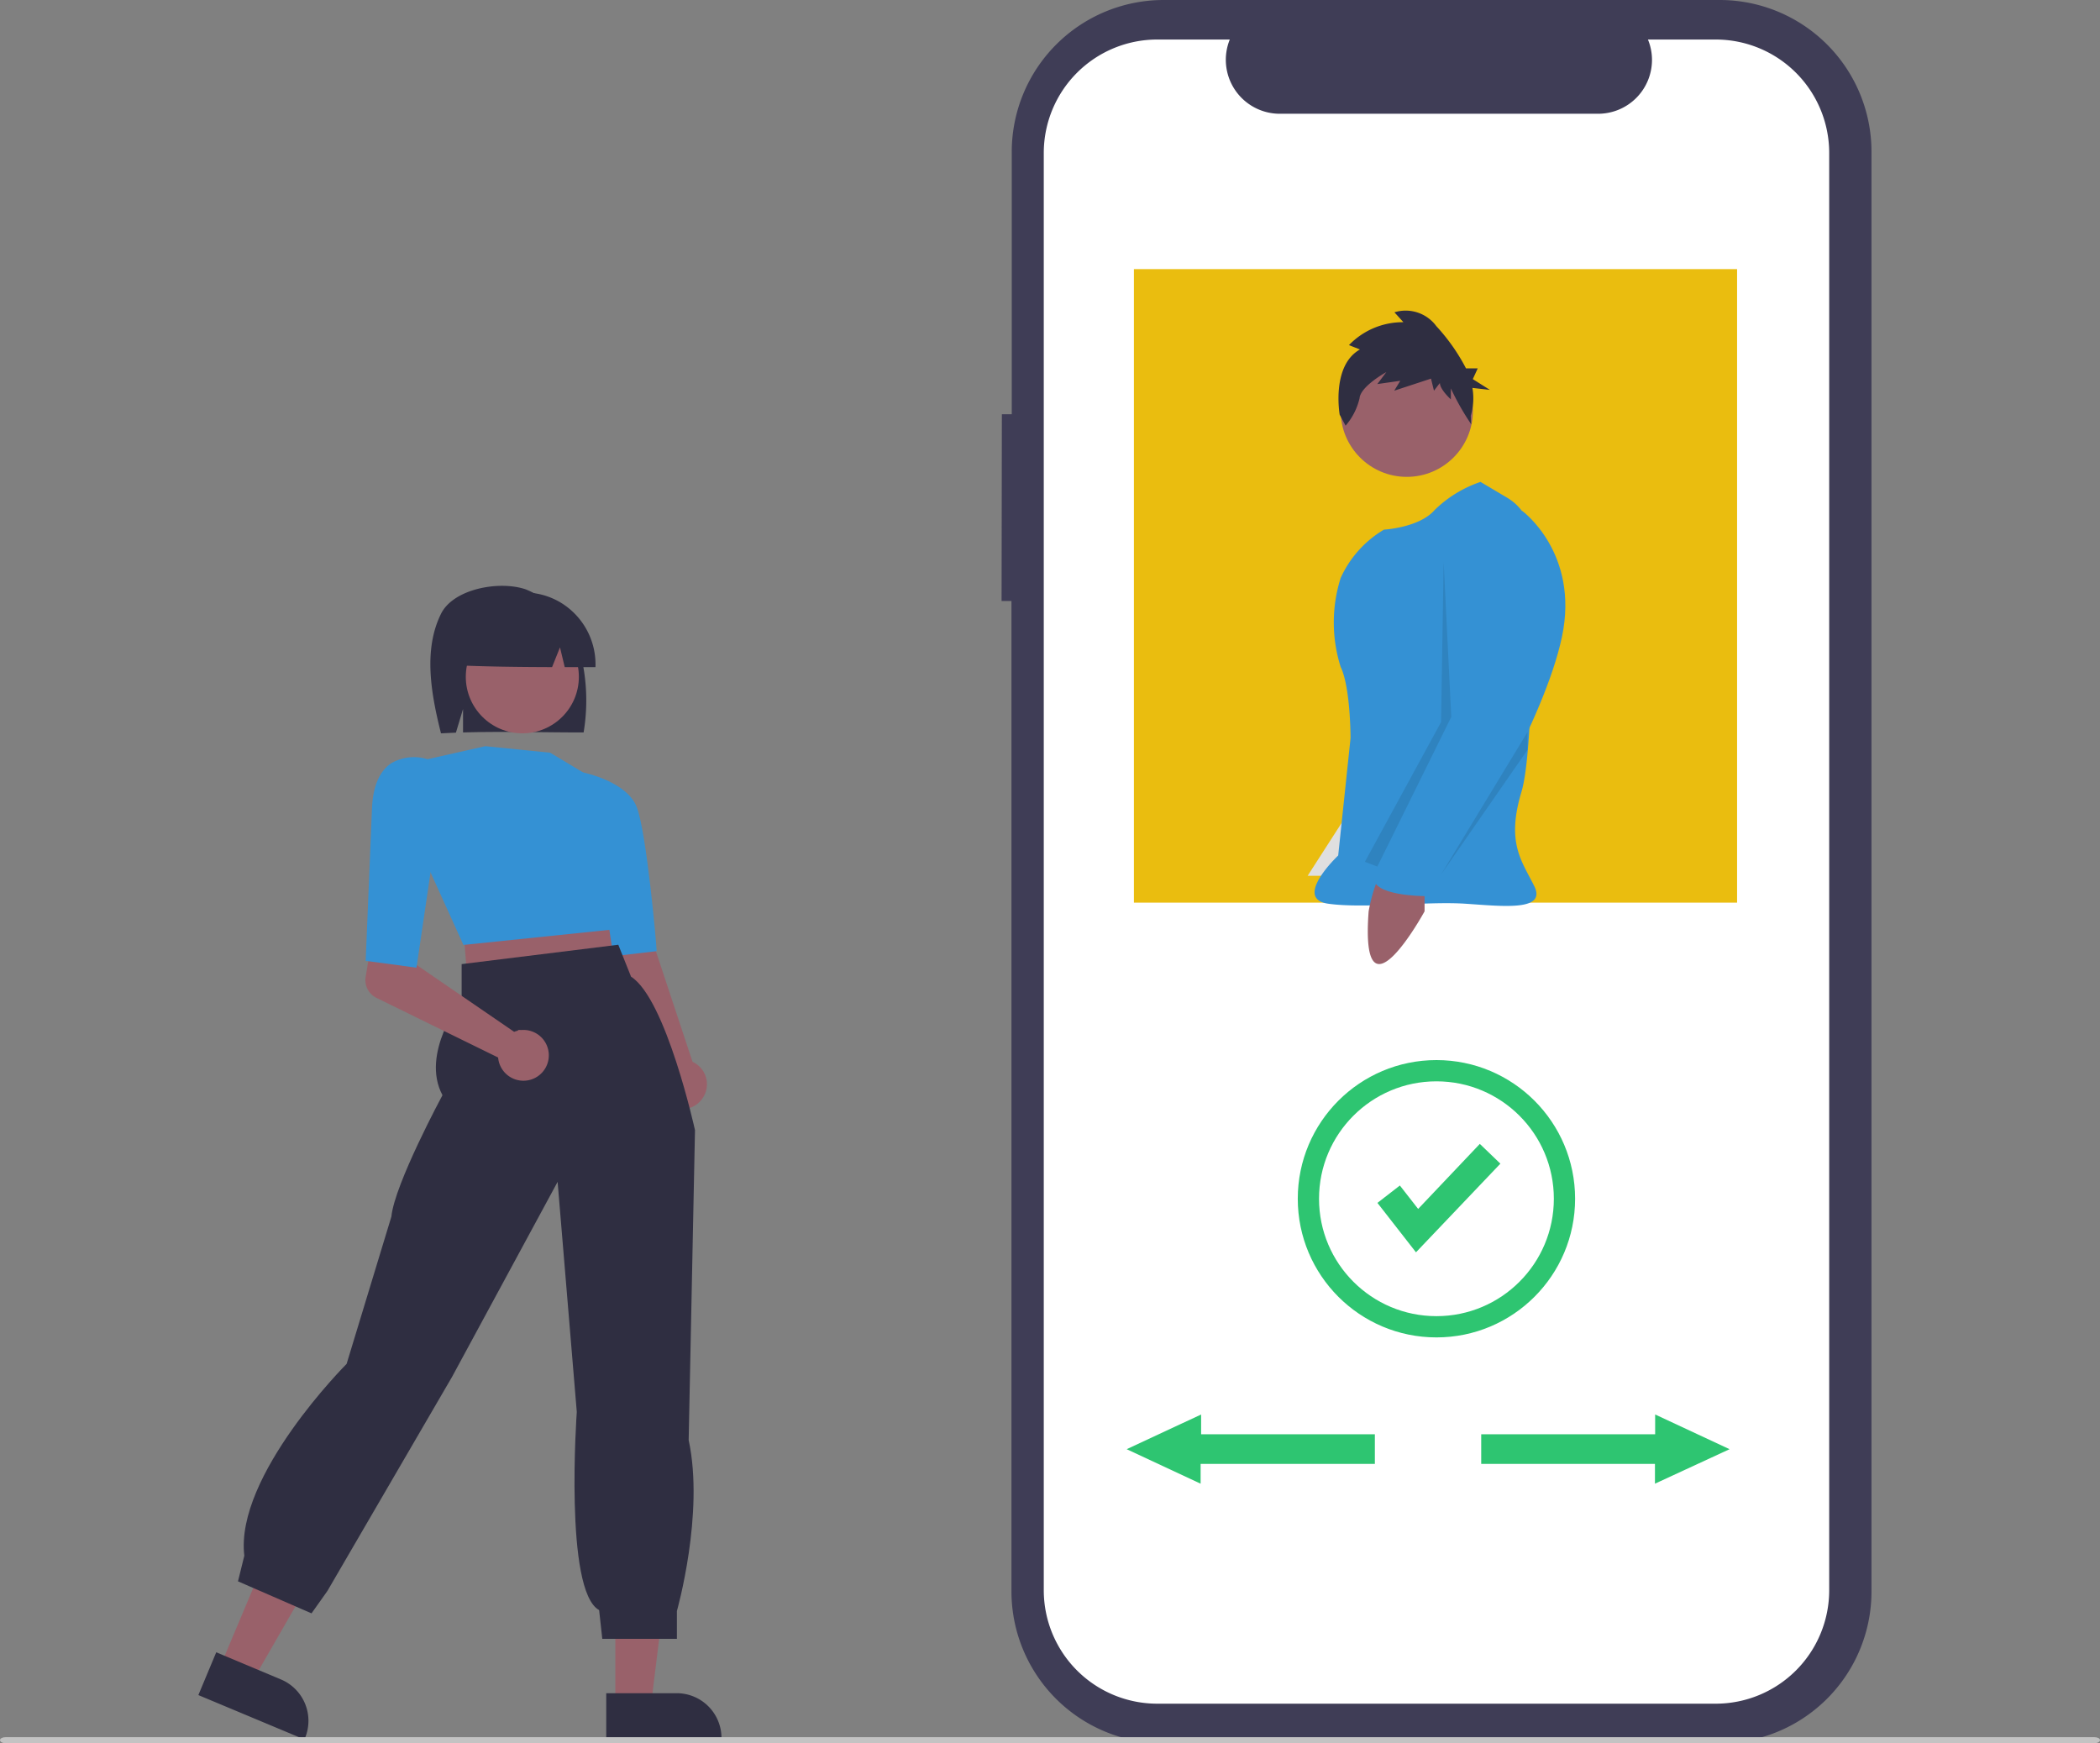 <svg xmlns="http://www.w3.org/2000/svg" viewBox="0 0 212.48 176.38"><rect x="0" y="0" width="212.48" height="176.38" fill="#808080" stroke="none"/><defs><style>.cls-1{fill:#3f3d56;}.cls-2{fill:#fff;}.cls-3,.cls-4{fill:none;stroke:#2ec571;stroke-miterlimit:10;}.cls-3{stroke-width:2px;}.cls-5{fill:#2ec571;}.cls-6{fill:#eabd0f;}.cls-7{fill:#dfdfdf;}.cls-8{fill:#99616a;}.cls-9{fill:#3491d4;}.cls-10{opacity:0.1;isolation:isolate;}.cls-11{fill:#2f2e41;}.cls-12{fill:#c3c3c3;}</style></defs><g id="Layer_2" data-name="Layer 2"><g id="main"><g id="a21d7543-5d63-4074-9205-f06443f25821"><path id="e7fbd27d-1c9f-4a62-8148-82b039061e33-3317" class="cls-1" d="M101.37,41.91h1V15.37A15.37,15.37,0,0,1,117.7,0H174a15.36,15.36,0,0,1,15.36,15.37V161A15.36,15.36,0,0,1,174,176.38H117.7A15.37,15.37,0,0,1,102.34,161V60.81h-1Z"/><path id="f17a8b50-0b0b-47cc-a298-09bd9c200760-3318" class="cls-2" d="M117.08,4h7.35a5.46,5.46,0,0,0,5,7.51H161.7a5.45,5.45,0,0,0,5.45-5.45A5.37,5.37,0,0,0,166.74,4h6.86a11.48,11.48,0,0,1,11.48,11.47V160.91a11.48,11.48,0,0,1-11.48,11.47H117.08a11.48,11.48,0,0,1-11.47-11.47h0V15.47A11.48,11.48,0,0,1,117.08,4Z"/><circle id="b774a52b-05ed-4103-aa7f-8d237ff42447" class="cls-3" cx="145.34" cy="121.29" r="13.03"/><circle id="fbab1c94-d57e-450f-bea0-7a43d993a063" class="cls-4" cx="145.34" cy="121.29" r="12.38"/><path id="b77f917d-34fd-4c03-b75e-73ab726170c9-3319" class="cls-5" d="M143.27,126.71l-3.9-5,2.27-1.76,1.85,2.37,6.24-6.58,2.08,2Z"/><path id="e471b633-d198-47ad-a91d-7bccaed22689-3320" class="cls-5" d="M114,146.63l7.53-3.51v2h17.58v3H121.48v2Z"/><path id="bad1768d-f28d-4d6c-9720-78225c848e2e-3321" class="cls-5" d="M175,146.63l-7.53-3.51v2H149.87v3h17.58v2Z"/><rect id="a0757271-aa13-4c39-883b-681fb07b8358" class="cls-6" x="114.73" y="27.23" width="61.03" height="64.1"/><g id="bd4436a9-ab86-4abe-9bd7-11c3c7af63e2"><path id="b3e8bf17-9a50-43a4-bd93-c09f4fce21e6-3322" class="cls-7" d="M136.94,81.41l-4.63,7.2h3.34Z"/><circle id="bfa771e6-4776-4e65-99f0-8c22976fc45f" class="cls-8" cx="142.34" cy="41.56" r="6.69"/><path id="bc00fcfd-5730-439e-98b0-f69b404d7a35-3323" class="cls-9" d="M149.8,48.76a12.26,12.26,0,0,0-4.63,2.83c-1.54,1.8-5.14,2-5.14,2a10.91,10.91,0,0,0-4.38,4.89,14.92,14.92,0,0,0,0,9c1,2.06,1,7.2,1,7.2L135.4,86.56s-4.63,4.37-1,4.88,10-.26,13.88,0,8.23.77,6.95-1.8-2.83-4.37-1.29-9.51c1.21-4,1.16-19.07,1.08-25.43a5.14,5.14,0,0,0-2.49-4.32Z"/><path id="e078b431-7fa2-4ffb-9128-b5cbabb89faa-3324" class="cls-8" d="M139.77,88.1a16.69,16.69,0,0,0-1.29,4.11c-.9,12,5.66,0,5.66,0v-2Z"/><path id="a9e0b218-7fb2-4594-9961-d5df86528afc-3325" class="cls-10" d="M146.07,56.86l.77,15.68-7.48,15.14-1.26-.48,7.71-14.14Z"/><path id="a63b4032-c365-49f7-ae5c-3b8abdfa447a-3326" class="cls-9" d="M152.11,52.1l1.93-.39s5.79,4.25,4,12.73-9.77,21.34-9.77,21.34-1.8,2.32-2.31,2.83-1.54,0-1,.77-.77,1.29-.77,1.29-5.66,0-5.14-2.06,9.25-16.71,9.25-16.71L147,58.27S145.94,51.59,152.11,52.1Z"/><path id="a4f11c4e-c37a-4dd8-a35d-ae47dc8b8240-3327" class="cls-10" d="M154.55,75.88v-1.8l-8.74,14.4Z"/><path id="a203bd83-525b-4951-b824-caeea29adbfe-3328" class="cls-11" d="M137.6,35.36l-1.11-.44A7.55,7.55,0,0,1,142,32.6l-.91-1A3.85,3.85,0,0,1,145.33,33a19.54,19.54,0,0,1,3,4.27h1.19l-.5,1.09,1.73,1.09-1.77-.2a6.12,6.12,0,0,1-.17,2.82l.05.86a26.06,26.06,0,0,1-2.06-3.63v1.11s-1.11-1-1.11-1.66l-.6.78-.3-1.22-3.72,1.22.61-1-2.32.33.91-1.21s-2.61,1.43-2.71,2.65a6.52,6.52,0,0,1-1.41,2.77l-.6-1.11S134.68,37,137.6,35.36Z"/></g><g id="a0d1e1aa-6ffe-40d9-a9d3-85056dcc97e2"><path id="b29d9842-97e3-494c-ae66-73d780169e6a-3329" class="cls-11" d="M58.63,65.72a9.24,9.24,0,0,0-5.44-6.09c-2.67-.91-7.32-.06-8.57,2.48-1.81,3.65-1,8.12,0,12.09l1.51-.07.72-2.39v2.37c4-.12,8.08,0,12.2,0A19.58,19.58,0,0,0,58.63,65.72Z"/><path id="a2d5c4ab-10e8-4119-8285-6e98d5f2924d-3330" class="cls-8" d="M22.27,168.64,25.6,170l7-12.17-4.91-2.06Z"/><path id="b5ab1e96-94a7-45b9-ab1b-fa72a3320944-3331" class="cls-11" d="M20.07,171.51,30.8,176l.06-.14a4.54,4.54,0,0,0-2.43-5.93h0l-6.55-2.75Z"/><path id="a7fb9385-bd6a-4542-80c3-fc955e859ae8-3332" class="cls-8" d="M71.08,111.13a2.49,2.49,0,0,0-.63-3.48c-.12-.08-.25-.15-.38-.22L62.92,85.85l-4.8,2.55,8.54,20.42a2.51,2.51,0,0,0,4.42,2.31Z"/><path id="ac8b856a-5bfa-484c-b494-50247cbd55c2-3333" class="cls-8" d="M62.26,172.51h3.61l1.72-13.92H62.26Z"/><path id="bf312fd5-7892-49a0-80f0-ca7b5de9c452-3334" class="cls-11" d="M61.34,176H73v-.15a4.53,4.53,0,0,0-4.53-4.53H61.34Z"/><path id="b136a9ae-9224-457c-984e-a201d5628fb8-3335" class="cls-8" d="M47.79,93.33,47,95.46l.17,2.12,15.7-2-.49-1.8-1.8-2.12Z"/><circle id="f094d8dd-8e3f-4b13-becb-dde723bd08d3" class="cls-8" cx="52.85" cy="68.48" r="5.72"/><path id="b5e48a2a-ea39-41a2-9198-5a39e8551573-3336" class="cls-9" d="M46.89,95.61,62.46,94l.67-2.2c.21-.29,2.19-3.09,1.75-5.89a4.92,4.92,0,0,0-2.11-3.27L59,78.16l-3.33-2-6.57-.66h0l-5.9,1.33.08,10.81Z"/><path id="a6ca4a7f-9bf0-4dac-91b0-cdfc1c7b9469-3337" class="cls-9" d="M62.06,96.75l4.37-.51,0-.14c0-.48-1-11.83-2-14.43s-5.32-3.49-5.5-3.53h0l-1,.58L60.58,87Z"/><path id="ab12339c-732c-43c0-9daa-a7ea979cb3b7-3338" class="cls-11" d="M46.71,97.55v3.59s-4.2,5.46-1.94,9.67c0,0-4.85,9-5.17,12.29L35.07,138s-11.32,11.32-10.35,19.41L24.08,160l7.44,3.24,1.61-2.27,12.61-21.66,10.68-19.73,1.94,23.28s-1.3,18.11,2.26,20.05l.32,2.91h7.55V163s2.8-9.85,1.19-17.29l.64-31.36s-2.91-13.26-6.47-15.53l-1.29-3.23Z"/><path id="be13f11d-97fc-491e-ab8f-21e9fef4281a-3339" class="cls-8" d="M52.41,104.28a2.91,2.91,0,0,0-.39.12L42,97.53l.23-2.94-4.38-.92L37,98.83A2,2,0,0,0,38,100.92L50.4,107a2.57,2.57,0,1,0,2.33-2.78,1.64,1.64,0,0,0-.32,0Z"/><path id="a464f869-97dd-44e8-a8d0-b87fc98c85b8-3340" class="cls-9" d="M42.14,97.91l2-13.55,1.67-7-2.49-.52a4.58,4.58,0,0,0-3.74.39c-1.18.8-1.83,2.3-1.94,4.48L37,97.22Z"/><path id="a303ed3a-027a-4219-a7cd-863d3eefc723-3341" class="cls-11" d="M56.78,61A7.18,7.18,0,0,0,45.86,67.3c3.2.15,6.56.19,10,.2l.8-2,.48,2h3.11A7.31,7.31,0,0,0,56.78,61Z"/></g><path id="fe23b7bc-1ca6-4ec5-9f56-67afc1ee089a-3342" class="cls-12" d="M.55,176.38H211.92c.31,0,.56-.14.56-.31s-.25-.3-.56-.3H.55c-.3,0-.55.13-.55.3S.25,176.38.55,176.38Z"/></g></g></g></svg>